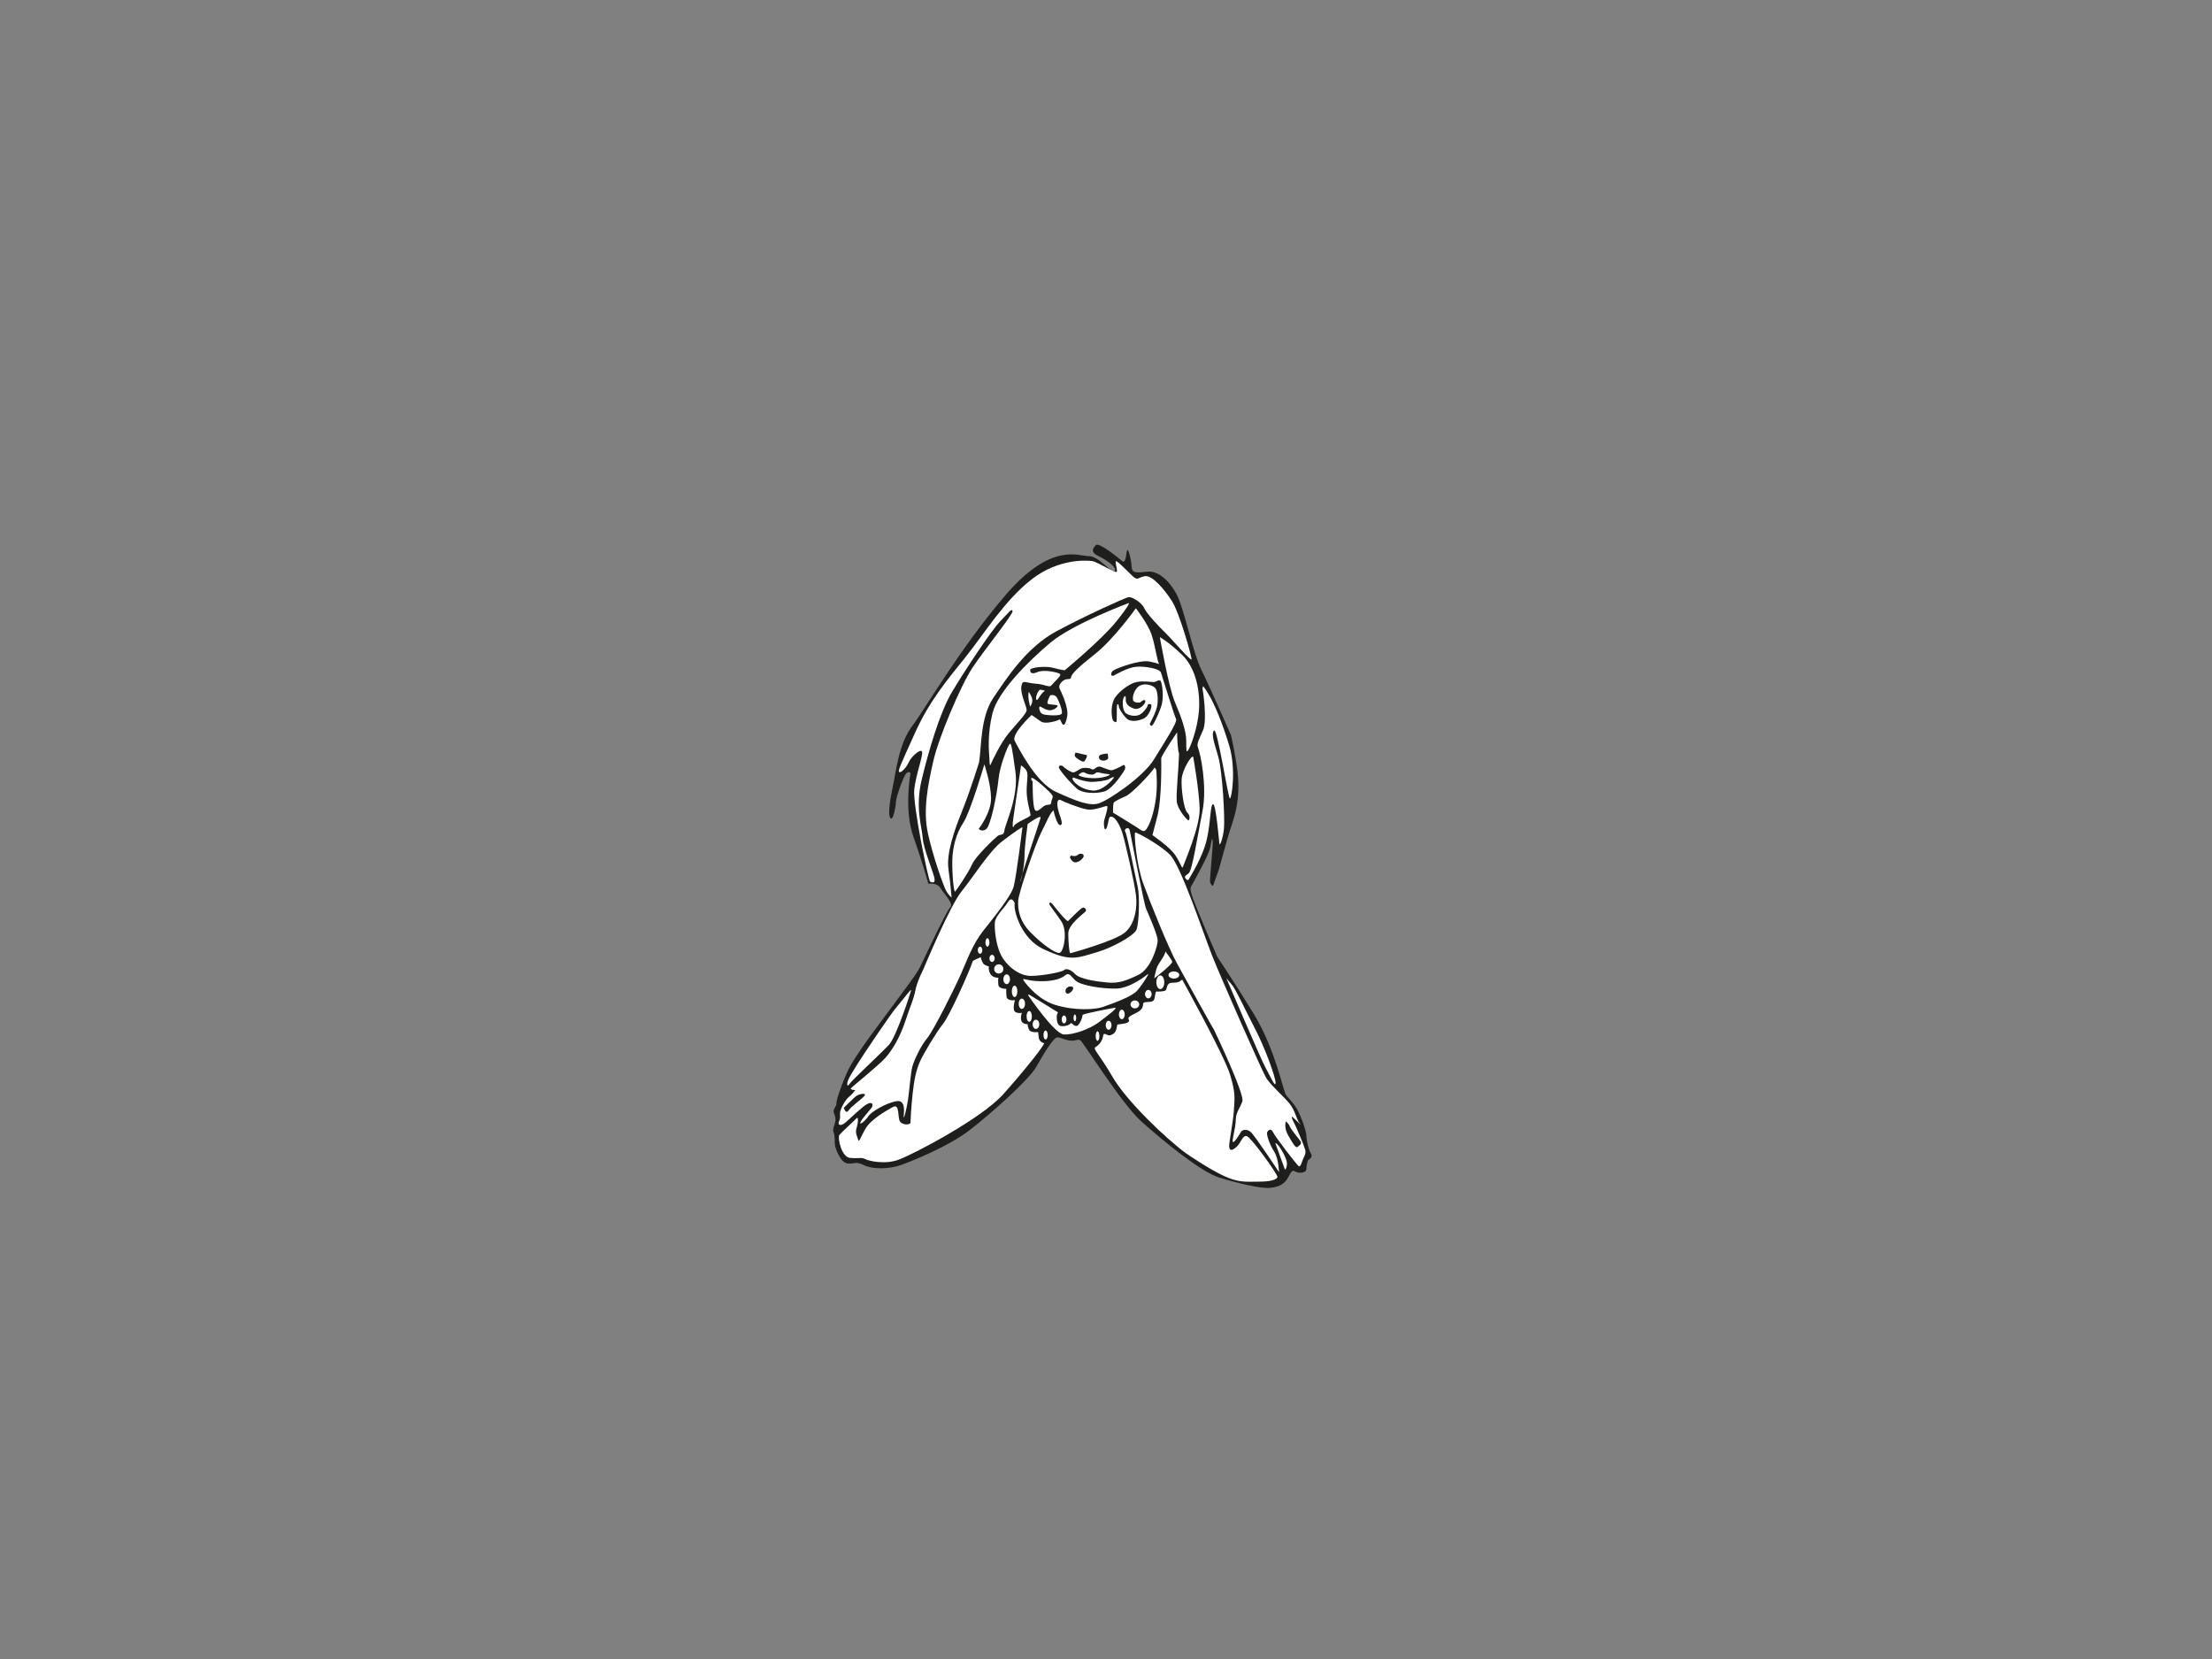 <?xml version="1.0" encoding="utf-8"?>
<!-- Generator: Adobe Illustrator 17.0.0, SVG Export Plug-In . SVG Version: 6.00 Build 0)  -->
<!DOCTYPE svg PUBLIC "-//W3C//DTD SVG 1.1//EN" "http://www.w3.org/Graphics/SVG/1.1/DTD/svg11.dtd">
<svg version="1.1" id="Layer_1" xmlns="http://www.w3.org/2000/svg" xmlns:xlink="http://www.w3.org/1999/xlink" x="0px" y="0px"
	 width="800px" height="600px" viewBox="0 0 800 600" enable-background="new 0 0 800 600" xml:space="preserve">
<rect x="0" y="0" width="800" height="600" fill="#808080" stroke="none"/>
<path fill="#1E1E1D" d="M445.208,265.86c-2.547-5.607-7.646-17.457-10.702-23.573c-3.059-6.116-6.372-22.681-9.048-27.523
	c-2.676-4.842-6.626-8.41-10.447-8.028c-3.823,0.382-5.607,0.765-5.734-1.784c-0.127-2.548-1.275-7.008-1.656-5.861
	c-0.384,1.147-0.384,4.97-1.784,3.823c-1.401-1.147-8.409-7.008-9.558-5.734c-1.147,1.274-1.91,2.548,1.021,3.95
	c2.93,1.402,6.753,4.078,5.86,5.352c-0.891,1.274-5.605-5.352-9.428-5.352c-3.824,0-13.636-5.224-30.326,14.399
	c-16.694,19.623-28.415,40.265-33.385,46.891c-4.97,6.626-5.734,15.419-7.392,23.446c-1.655,8.027-1.018,10.193-0.255,10.193
	c0.766,0,1.658-4.587,1.658-6.116s2.803-9.556,3.822-10.321c1.018-0.765,1.529-0.254,1.4,0.382
	c-0.127,0.637-2.293,13.124,1.147,22.808c3.441,9.684,5.352,16.82,5.352,16.82s3.058-0.637,4.46,1.656
	c1.402,2.293,4.841,5.607,3.44,6.881c-1.401,1.274-9.556,18.858-10.959,21.662c-1.402,2.803-5.733,8.282-9.81,13.889
	c-4.078,5.607-13.89,18.094-16.566,24.21c-2.675,6.116-3.949,10.449-3.822,11.213c0.128,0.765-1.272,2.167-1.019,3.059
	c0.256,0.892,0.892,1.91,0.637,3.313c-0.254,1.402-1.147,2.931-0.637,3.95c0.51,1.02,0.383,4.078,0.51,4.843
	c0.127,0.764,1.911,6.37,4.715,6.498c2.802,0.127,2.676-0.893,5.86,0.637c3.186,1.529,9.174,1.401,13.38-0.127
	c4.205-1.529,16.946-6.627,24.593-12.488c7.646-5.861,21.534-18.221,24.209-22.935c2.677-4.715,6.244-10.704,7.647-10.704
	c1.401,0,2.548,0.892,4.587,1.147c2.039,0.255,2.675-0.637,3.695-0.128c1.018,0.51,14.908,22.936,22.171,29.434
	c7.263,6.499,21.407,18.223,28.159,20.261c6.754,2.038,15.037,4.077,18.476,3.695c3.442-0.382,5.353-1.657,6.499-3.95
	c1.148-2.293,1.529-2.549,2.549-1.912c1.018,0.638,3.951,0.639,3.951-1.019c0-1.657,0.637-3.185,0.637-3.185
	s1.911-0.892,1.018-2.294c-0.893-1.401-1.655-4.842-1.655-6.498c0-1.657-2.296-8.283-4.078-10.703
	c-1.783-2.422-2.293-2.676-3.313-4.078c-1.021-1.401-3.823-16.437-11.596-29.179c-7.772-12.742-12.996-20.26-13.252-20.77
	c-0.255-0.51-3.949-9.047-6.754-15.928c-2.804-6.881-3.313-8.538-2.675-9.557c0.637-1.019,6.372-11.34,6.881-14.017
	c0.509-2.675,0.637-3.949,0.892-2.42c0.254,1.529-1.273,14.526-0.892,15.163c0.382,0.637,0.892,1.656,1.146,0.764
	c0.256-0.892,1.147-3.186,1.785-4.97c0.637-1.783,2.803-10.703,4.969-17.074c2.166-6.371,2.803-12.614,1.912-19.368
	C446.61,271.849,445.208,265.86,445.208,265.86L445.208,265.86z"/>
<path fill="#FFFFFF" d="M434.888,248.913c0.127,0.51,1.783,11.34,0.254,15.036c-1.527,3.695-2.547,4.97-1.783,6.753
	c0.766,1.784,3.313,13.634,1.529,22.681s-3.695,21.407-4.97,22.426c-1.274,1.019-1.784,1.147-1.02,2.039
	c0.765,0.892,1.02,0.255,1.275-0.255c0.255-0.51,4.971-7.772,6.371-14.398c1.402-6.626,1.147-12.105,2.166-12.36
	c1.02-0.255,2.165,13.124,2.293,14.271c0.129,1.147,1.274-1.784,1.658-5.352c0.382-3.568-0.51-20.642-2.039-25.994
	c-1.529-5.352-2.676-8.41-1.529-9.557c1.147-1.147,5.097,24.72,5.734,24.592c0.636-0.127,2.293-10.576-0.257-19.113
	c-2.548-8.537-5.225-14.525-6.752-17.329c-1.528-2.804-2.677-4.205-2.677-4.205L434.888,248.913L434.888,248.913z"/>
<path fill="#FFFFFF" d="M425.714,264.84c0,0-5.734,8.41-5.734,9.429c0,1.02,0.256,14.527-1.401,20.897
	c-1.657,6.371-1.785,6.88-1.785,6.88s6.245,4.205,8.284,7.263c2.038,3.058,2.419,5.352,2.803,4.078
	c0.382-1.274,6.244-14.527,5.987-21.152c-0.253-6.625-2.038-16.819-2.292-18.348c-0.255-1.529-3.95,4.332-4.206,7.772
	c-0.254,3.44,0.765,11.085,2.04,12.232c1.272,1.147,0.764,2.803,0.382,2.803c-0.382,0-3.951-3.95-4.205-6.881
	c-0.256-2.93,0.638-11.34,0.765-15.672c0.127-4.332,0.127,0-0.255-3.058C425.714,268.026,425.714,264.84,425.714,264.84
	L425.714,264.84z"/>
<path fill="#FFFFFF" d="M419.47,230.437c0,0,3.186,18.221,5.478,23.573c2.295,5.352,4.077,10.321,4.077,14.016
	c0,3.695,0,4.332,0.766,3.186c0.765-1.147,3.314-7.645,3.823-14.144c0.51-6.499-0.893-15.29-6.118-20.26
	C422.273,231.838,419.47,230.437,419.47,230.437L419.47,230.437z"/>
<path fill="#FFFFFF" d="M354.102,275.671c0.893-5.352,0.382-16.183,5.097-23.191c4.716-7.008,11.978-18.349,22.936-24.21
	c10.957-5.861,24.082-11.723,25.738-12.232c1.656-0.509,5.352,2.293,5.988,3.95c0.639,1.657,5.48,6.88,7.519,8.792
	c2.038,1.912,9.43,10.576,9.558,9.684c0.127-0.892-4.334-16.819-7.138-21.152c-2.802-4.333-7.135-9.429-9.81-8.919
	c-2.677,0.51-2.422,1.784-4.461-0.128c-2.038-1.911-5.732-5.861-5.989-5.224c-0.254,0.636,0.639,2.802,0.384,3.695
	c-0.256,0.892-7.01-3.567-8.921-3.822c-1.911-0.255-12.104-1.019-21.916,6.626c-9.811,7.645-17.202,19.749-23.827,28.032
	c-6.625,8.283-12.998,15.673-18.35,27.523c-5.351,11.85-6.371,13.889-5.605,14.144c0.764,0.255,2.676-1.912,3.44-3.695
	c0.765-1.784,4.206-4.97,4.715-3.695c0.509,1.274-2.167,8.028-2.804,13.634c-0.637,5.607,5.224,33.257,5.734,33.384
	c0.51,0.127,2.039,1.019,1.529-1.402c-0.511-2.421-3.951-10.576-4.205-14.398c-0.255-3.823-2.803-10.958-0.384-21.024
	c2.422-10.066,6.498-24.338,11.086-31.983c4.588-7.646,14.016-21.916,17.202-25.229c3.186-3.313,4.332-4.969,4.587-3.823
	c0.255,1.146-10.32,14.144-14.524,20.515c-4.206,6.371-12.234,25.229-14.145,33.767c-1.911,8.537-3.822,17.583-1.911,26.249
	c1.911,8.665,5.734,19.241,6.626,20.77c0.891,1.529,1.91,2.293,1.91,2.293s-0.381-4.714-1.146-10.321
	c-0.765-5.607,2.037-13.762,4.97-21.024C350.917,285.993,354.102,275.671,354.102,275.671L354.102,275.671z"/>
<path fill="#FFFFFF" d="M356.014,276.436c0,0-5.097,17.33-7.645,21.152c-2.549,3.822-3.823,8.792-3.951,13.379
	c-0.127,4.587,0.511,11.978,1.02,11.468c0.509-0.51,4.842-6.881,6.116-9.812c1.273-2.931,8.281-9.557,9.302-10.321
	c1.02-0.765,2.165,0.128,2.421-2.039c0.255-2.166,5.225-12.232,3.95-21.279c-1.275-9.047-1.529-10.704-2.166-9.811
	c-0.638,0.892-3.44,7.518-3.951,12.742c-0.509,5.224-2.804,16.819-4.459,17.966c-1.656,1.147-2.676-0.127-2.676-0.127
	s4.587-5.861,4.458-11.213C358.307,283.189,356.014,276.436,356.014,276.436L356.014,276.436z"/>
<path fill="#FFFFFF" d="M369.266,276.818c0,0-2.548,17.583-2.804,19.24c-0.255,1.656-0.382,4.077,0.256,2.676
	c0.637-1.401,5.988-3.185,5.988-3.95c0-0.765-1.402-5.098-1.402-8.666c0-3.567,0.639-5.988,0-7.262
	C370.667,277.583,369.266,276.818,369.266,276.818L369.266,276.818z"/>
<path fill="#FFFFFF" d="M373.472,281.788c0,0-0.129,10.193,0.891,11.213c1.019,1.019,2.549-1.401,3.822-1.784
	c1.275-0.382,1.911,0.127,2.038-1.147c0.129-1.274,0.766-1.529,0.384-2.421c-0.384-0.892-8.027-7.899-7.646-5.988
	C373.344,283.571,373.472,281.788,373.472,281.788L373.472,281.788z"/>
<path fill="#FFFFFF" d="M417.559,277.583c-1.274,2.166-8.282,9.429-10.322,10.321c-2.039,0.893-4.204,1.911-4.459,2.421
	c-0.255,0.51-0.255,3.568-0.255,3.568s6.115,3.695,8.283,5.097c2.166,1.402,2.802,2.167,3.695,1.02
	c0.891-1.147,2.292-3.95,3.312-9.684c1.019-5.734,0.382-11.34,0.382-11.723C418.195,278.22,417.559,277.583,417.559,277.583
	L417.559,277.583z"/>
<path fill="#FFFFFF" d="M408.256,218.077c0,0-20.26,7.518-28.415,14.398c-8.155,6.881-18.984,17.712-20.897,25.484
	c-1.91,7.772-1.274,13.761-1.146,15.927c0.127,2.167,0.127,3.441,0.509,2.549c0.384-0.892,3.441-7.518,6.371-11.086
	c2.932-3.568,6.626-7.263,6.626-8.537c0-1.274-2.42-6.117-1.91-8.665c0.509-2.548,1.273-1.147,5.096-0.892
	c3.824,0.255,4.971,1.657,5.862,0.51s3.567-3.313,3.058-3.95c-0.51-0.637-5.861-1.783-8.154-0.764
	c-2.294,1.019-2.676,0.127-2.676-0.765s5.478-1.529,8.282-0.765c2.804,0.765,4.204,0.892,4.204,0.892s13.252-10.958,18.603-17.583
	C409.021,218.205,408.256,218.077,408.256,218.077L408.256,218.077z"/>
<path fill="#FFFFFF" d="M372.069,250.187c-0.511,2.294,0.51,5.352,0.51,5.352s0.893-1.147,0.765-2.421
	C373.215,251.844,372.069,250.187,372.069,250.187L372.069,250.187z"/>
<path fill="#FFFFFF" d="M376.146,249.423c-0.765,0.382-1.657,2.675-1.402,3.44c0.255,0.765,0.639,0.001,1.402-1.146
	c0.765-1.147,1.274-1.529,1.656-1.784C378.185,249.677,376.146,249.423,376.146,249.423L376.146,249.423z"/>
<path fill="#FFFFFF" d="M379.841,251.461c-0.764,1.401-1.274,2.676-0.891,3.058c0.382,0.382,3.567,0.255,3.567,0.765
	c0,0.509-1.784,1.911-3.44,1.529c-1.656-0.382-2.676-1.401-3.059-1.274c-0.382,0.127-0.127,2.421,1.275,2.803
	c1.401,0.382,6.498,0.764,6.753-0.382c0.255-1.147-1.274-5.097-2.038-5.989C381.243,251.079,379.841,251.461,379.841,251.461
	L379.841,251.461z"/>
<path fill="#FFFFFF" d="M410.806,219.988c0,0-7.9,11.086-14.654,16.438c-6.753,5.352-8.664,7.39-8.791,8.537
	c-0.128,1.147-1.529,0.128-2.932,1.274c-1.402,1.146-1.529,2.166-1.147,2.931c0.384,0.764,3.313,6.753,2.677,9.938
	c-0.637,3.186-1.274,3.44-1.784,2.676c-0.509-0.764-0.638-1.784-1.02-1.529c-0.382,0.255-4.968,1.912-6.753,0.637
	c-1.784-1.274-3.314-2.293-3.314-2.293s-7.39,6.88-6.115,9.301c1.274,2.421,7.645,15.163,14.908,18.476
	c7.263,3.314,11.978,5.225,15.418,4.206c3.44-1.02,16.183-9.557,20.131-16.055c3.951-6.499,8.539-13.379,7.9-14.526
	c-0.636-1.147-4.969-15.417-5.478-16.819c-0.509-1.402-5.86-2.294-8.919-2.039c-3.059,0.255-7.135,2.676-8.155,3.186
	c-1.02,0.51-1.401-1.019,0-1.912c1.4-0.892,9.43-3.822,12.87-3.185c3.44,0.637,3.949,1.274,3.44,0.637
	c-0.51-0.637-1.274-6.244-2.55-10.194C415.264,225.722,410.806,219.988,410.806,219.988L410.806,219.988z"/>
<path fill="#1E1E1D" d="M402.527,260.608c-0.748-1.993-0.797-6.177,0.847-8.468c1.644-2.291,5.179-4.98,7.721-5.479
	c2.539-0.498,5.329,0.05,6.225,0c0.898-0.05,2.043-1.146,2.49-0.299c0.448,0.847,1.295,5.678,0.15,9.115
	c-1.147,3.437-2.989,7.023-3.437,7.023c-0.448,0-0.698-0.548-0.698-0.698c0-0.149,2.541-4.482,2.789-7.122
	c0.25-2.64-0.049-5.28-1.045-6.077c-0.996-0.797-3.685-1.743-5.629-0.448c-1.942,1.295-2.789,4.831-1.842,5.529
	c0.945,0.697,2.539,0.398,2.638,0.1c0.101-0.299,1.446-1.096,1.494-0.149c0.052,0.946-2.141,3.387-4.282,2.59
	c-2.142-0.797-2.84-1.992-2.789-3.088c0.05-1.096-0.051-1.943-0.697-0.947c-0.647,0.997-0.598,4.732,0.697,5.728
	c1.295,0.996,3.585,1.245,4.931,0.598c1.345-0.647,2.938-2.739,2.938-3.337c0-0.598,0.998-0.747,1.347-0.299
	c0.349,0.448-0.599,4.084-2.939,5.08c-2.34,0.996-4.781,1.097-6.027-0.149c-1.244-1.245-2.789-3.536-2.789-4.383
	c0-0.847-0.498-0.996-0.647-0.299c-0.149,0.697,0.05,5.33-0.2,5.877C403.523,261.554,402.527,260.608,402.527,260.608
	L402.527,260.608z"/>
<path fill="#1E1E1D" d="M388.997,272.2c-0.41,0.62-0.474,1.29,0.252,1.857c0.722,0.566,2.453,1.825,2.925,1.258
	c0.472-0.567,1.415-2.203,0.63-2.297C392.016,272.923,389.06,272.105,388.997,272.2L388.997,272.2z"/>
<path fill="#1E1E1D" d="M400.603,272.546c-0.784-0.063-3.081,0.315-3.143,1.007c-0.065,0.692,0.094,1.227,1.068,1.479
	c0.976,0.251,2.233-0.314,2.266-0.881C400.825,273.584,400.603,272.546,400.603,272.546L400.603,272.546z"/>
<path fill="#1E1E1D" d="M384.372,277.044c0.598,0.755,3.082,2.455,3.932,2.297c0.851-0.158,2.139-1.228,2.894-1.479
	c0.757-0.251,2.738-0.188,3.242,0.126c0.503,0.314,0.881,0.472,1.353,0.094c0.472-0.377,1.353-1.038,2.202-0.786
	c0.848,0.251,3.052,1.195,3.807,1.289c0.755,0.095,3.618-1.384,4.341-1.825c0.724-0.44,0.912,0.755,0.756,1.321
	c-0.158,0.566-4.374,7.268-7.551,8.18c-3.178,0.912-7.959,0.629-9.848-1.007c-1.887-1.636-4.781-4.939-5.568-6.072
	c-0.785-1.132-1.163-1.509-0.911-2.044C383.27,276.604,384.372,277.044,384.372,277.044L384.372,277.044z"/>
<path fill="#FFFFFF" d="M390.034,280.316c0.283-0.252,1.321-1.479,2.328-0.85c1.008,0.629,2.895,0.943,3.555,0.377
	c0.662-0.566,0.882-0.691,2.297-0.283c1.416,0.408,3.492,0.315,3.115,0.66c-0.379,0.346-2.705,1.353-6.512,1.196
	C391.011,281.26,390.034,280.316,390.034,280.316L390.034,280.316z"/>
<path fill="#FFFFFF" d="M388.209,281.197c0,0,3.84,1.51,6.23,1.573c2.39,0.063,5.788-0.471,6.669-1.006
	c0.881-0.535,1.823-1.007,1.73-0.535c-0.094,0.472-4.059,5.002-7.645,4.687c-3.586-0.314-5.947-2.171-6.858-3.366
	C387.424,281.355,388.209,281.197,388.209,281.197L388.209,281.197z"/>
<path fill="#FFFFFF" d="M371.665,298.012c0.477-0.381,4.865-3.434,4.674-2.289c-0.191,1.145-6.867,20.507-7.248,22.701
	c-0.383,2.194,1.43-4.482,1.43-8.489C370.52,305.929,371.665,298.012,371.665,298.012L371.665,298.012z"/>
<path fill="#FFFFFF" d="M381.013,293.052c-1.431,1.24-2.48,4.197-4.482,8.108c-2.004,3.911-8.203,21.843-8.299,24.704
	c-0.096,2.861,0.286,7.059,4.483,11.351c4.196,4.292,8.87,7.535,10.397,7.439c1.525-0.095,3.243-7.726,0.666-11.541
	c-2.574-3.815-4.386-5.819-4.29-6.295c0.095-0.477,0.572-0.667,1.334,0.382c0.764,1.049,5.057,6.295,5.438,5.914
	c0.381-0.382,4.388-4.387,5.149-4.769c0.765-0.382,1.718,0.572,1.241,1.24c-0.477,0.668-6.295,4.673-6.295,8.012
	c0,3.338,0.38,7.25,0.762,7.153c0.382-0.095,15.93-4.387,19.649-7.439c3.72-3.053,4.579-8.966,4.102-13.353
	c-0.478-4.388-4.102-20.316-5.056-23.083c-0.954-2.766-2.48-5.151-3.529-5.436c-1.049-0.286-1.146,0.191-1.43,1.622
	c-0.287,1.431-0.668,3.052-1.144,2.861c-0.477-0.191-0.572-2.384-0.382-3.147c0.189-0.763,1.622-5.055,1.049-5.246
	c-0.572-0.191-4.388,1.621-7.058,1.24c-2.671-0.381-8.776-2.861-9.348-3.243c-0.572-0.382-1.813-0.858-1.526,2.003
	c0.285,2.861,2.479,6.391,1.145,6.868C382.252,298.871,381.013,293.052,381.013,293.052L381.013,293.052z"/>
<path fill="#1E1E1D" d="M387.402,309.363c1.241,0.572,2.099,0.095,2.672-0.382c0.572-0.477,2.193-0.191,1.811,0.858
	c-0.381,1.049-2.766,2.957-4.1,1.526c-1.336-1.431-0.574-1.717-0.574-1.717L387.402,309.363L387.402,309.363z"/>
<path fill="#FFFFFF" d="M366.99,326.628c-0.571,2.671,2.386,12.876,10.303,16.596c9.847,4.627,11.914,3.389,20.03,0.954
	c4.77-1.431,12.877-5.723,13.734-8.012c0.858-2.289,1.24-11.923,0.382-15.547c-0.858-3.625-3.815-18.981-4.484-19.84
	c-0.667-0.858,1.241-2.099,1.623-0.477c0.382,1.622,5.149,26.611,5.913,28.328s4.102,9.348,4.197,11.35
	c0.095,2.003-2.385,10.396-6.964,12.59c-4.577,2.194-7.152,3.148-11.255,2.766c-4.101-0.382-9.92-1.24-11.636-3.052
	c-1.718-1.813-3.339-2.098-4.006-1.431s-7.249,2.002-11.828,2.098c-4.577,0.096-9.062-3.815-10.968-7.535
	c-1.909-3.72-2.48-9.824-2.194-12.018c0.285-2.194,3.434-5.055,4.77-7.249C365.942,323.957,366.99,326.628,366.99,326.628
	L366.99,326.628z"/>
<path fill="#FFFFFF" d="M333.895,350.664c0,0,9.632-23.083,13.829-28.233c4.197-5.15,10.016-14.593,14.785-18.218
	c4.768-3.624,7.249-5.246,7.249-4.961c0,0.287-2.194,17.837-3.148,21.366s-6.867,10.778-10.873,15.833
	c-4.006,5.055-6.01,10.874-8.203,15.833c-2.194,4.96-9.827,20.32-12.211,23.181c-2.385,2.861-4.864,8.202-5.436,10.587
	c-0.572,2.385-1.051,8.969-1.527,11.926c-0.478,2.957-1.432,6.963-1.526,6.009c-0.097-0.954,1.144-6.39-2.67-5.723
	c-3.816,0.667-9.156,3.91-10.111,5.436c-0.953,1.526-3.339,3.529-2.861,2.193c0.477-1.335,4.102-5.055,4.293-5.723
	c0.19-0.668,0.096-1.812-1.717-0.953c-1.814,0.857-6.202,5.245-8.013,6.771c-1.812,1.526-2.957,0.859-2.29-0.477
	c0.667-1.336,0.191-2.098,0.382-3.338c0.19-1.24,1.813-4.389,3.243-5.533c1.431-1.145,2.193-2.385,2.193-2.385
	s-1.908-0.095-1.525-0.667c0.382-0.572,10.11-8.298,12.59-11.16c2.48-2.861,5.151-7.249,7.153-13.354
	c2.003-6.104,2.861-7.348,3.53-10.782C331.698,354.863,333.895,350.664,333.895,350.664L333.895,350.664z"/>
<path fill="#FFFFFF" d="M312.907,380.521c0,0,9.063-13.639,11.446-16.405c2.383-2.766,5.341-6.868,5.149-5.914
	c-0.189,0.954-5.34,16.691-7.916,19.553c-2.576,2.862-13.641,13.069-14.308,14.213c-0.667,1.145-1.239,0.668-0.572-1.239
	C307.376,388.821,312.907,380.521,312.907,380.521L312.907,380.521z"/>
<path fill="#1E1E1D" d="M305.182,400.65c0,0,3.052-3.053,4.292-4.102c1.239-1.049,4.291-1.432,3.052-0.096
	c-1.239,1.336-4.577,3.625-5.628,5.15C305.849,403.129,305.182,400.65,305.182,400.65L305.182,400.65z"/>
<path fill="#FFFFFF" d="M351.823,347.616c-1.35,4.039-8.395,19.746-10.779,22.702c-2.383,2.956-6.962,10.587-8.297,13.544
	c-1.336,2.957-2.1,6.391-2.672,11.637s-0.762,9.633-0.762,10.491s-2.861,1.05-3.815-0.382c-0.954-1.43-0.001-6.676-2.575-5.246
	c-2.576,1.432-8.013,4.485-10.016,8.015c-2.003,3.529-2.194,5.056-2.576,3.72c-0.382-1.335-1.143-2.289-0.476-4.387
	c0.667-2.1,0.478-3.911,0-3.339c-0.478,0.572-5.628,5.246-6.296,6.104c-0.668,0.858,0.668,8.012,3.911,8.299
	c3.242,0.285,4.101-0.287,5.341,0.381c1.24,0.668,7.154,2.194,12.4,0.191c5.245-2.004,29.568-14.594,37.676-23.655
	c8.107-9.062,15.261-18.218,14.689-18.409c-0.572-0.191-1.718-0.573-1.908-2.099c-0.191-1.526-0.191-1.907-0.191-1.907
	s-2.671,0.286-3.243-0.763c-0.571-1.049-0.571-2.099-0.571-2.099s-1.623,0.093-2.194-1.052c-0.572-1.145,0.096-3.052,0.096-3.052
	s-2.576,0.477-2.862-1.145c-0.286-1.622,0.383-3.434,0.383-3.434s-2.861,0.382-3.053-1.24c-0.192-1.622-0.096-2.862-0.096-2.862
	s-2.67,0.095-2.861-1.431s0-2.575,0-2.575s-2.003,0.095-2.861-1.336c-0.859-1.431-0.572-2.767-0.572-2.767s-1.527-0.286-2.1-1.144
	c-0.571-0.858-0.857-2.194-0.857-2.194S351.919,347.331,351.823,347.616L351.823,347.616z"/>
<path fill="#FFFFFF" d="M357.833,340.845c0,0.843-0.32,1.526-0.716,1.526s-0.716-0.683-0.716-1.526c0-0.843,0.32-1.526,0.716-1.526
	S357.833,340.002,357.833,340.845L357.833,340.845z"/>
<path fill="#FFFFFF" d="M353.636,343.658c0,0.711,0.361,1.288,0.811,1.288c0.446,0,0.81-0.577,0.81-1.288
	c0-0.711-0.364-1.288-0.81-1.288C353.997,342.371,353.636,342.947,353.636,343.658L353.636,343.658z"/>
<path fill="#FFFFFF" d="M359.739,346.614c0,0.711-0.426,1.288-0.953,1.288c-0.527,0-0.953-0.577-0.953-1.288
	c0-0.711,0.426-1.287,0.953-1.287C359.313,345.327,359.739,345.904,359.739,346.614L359.739,346.614z"/>
<path fill="#FFFFFF" d="M359.55,350.43c0,0.922,0.746,1.668,1.668,1.668c0.922,0,1.67-0.746,1.67-1.668s-0.748-1.669-1.67-1.669
	C360.296,348.761,359.55,349.508,359.55,350.43L359.55,350.43z"/>
<path fill="#FFFFFF" d="M362.888,354.15c0,0.975,0.533,1.765,1.191,1.765s1.193-0.79,1.193-1.765c0-0.975-0.535-1.765-1.193-1.765
	S362.888,353.175,362.888,354.15L362.888,354.15z"/>
<path fill="#FFFFFF" d="M365.939,358.538c0,1.133,0.448,2.051,1.001,2.051c0.555,0,1.002-0.918,1.002-2.051
	c0-1.133-0.447-2.051-1.002-2.051C366.388,356.487,365.939,357.405,365.939,358.538L365.939,358.538z"/>
<path fill="#FFFFFF" d="M368.419,363.021c0,1.027,0.514,1.86,1.146,1.86c0.632,0,1.145-0.832,1.145-1.86
	c0-1.027-0.513-1.86-1.145-1.86C368.933,361.16,368.419,361.993,368.419,363.021L368.419,363.021z"/>
<path fill="#FFFFFF" d="M371.281,367.599c0,1.08,0.427,1.956,0.953,1.956c0.526,0,0.954-0.875,0.954-1.956
	c0-1.08-0.428-1.955-0.954-1.955C371.708,365.644,371.281,366.519,371.281,367.599L371.281,367.599z"/>
<path fill="#FFFFFF" d="M373.476,370.46c0,0.922,0.533,1.669,1.191,1.669s1.191-0.748,1.191-1.669c0-0.922-0.533-1.669-1.191-1.669
	S373.476,369.538,373.476,370.46L373.476,370.46z"/>
<path fill="#FFFFFF" d="M377.386,374.323c0,0.896,0.342,1.622,0.763,1.622c0.422,0,0.763-0.726,0.763-1.622
	s-0.341-1.621-0.763-1.621C377.727,372.702,377.386,373.428,377.386,374.323L377.386,374.323z"/>
<path fill="#FFFFFF" d="M426.511,352.624c0,0.711-0.875,1.288-1.955,1.288c-1.08,0-1.955-0.577-1.955-1.288
	c0-0.711,0.875-1.288,1.955-1.288C425.636,351.336,426.511,351.913,426.511,352.624L426.511,352.624z"/>
<path fill="#FFFFFF" d="M418.213,355.247c0,1.369,0.641,2.48,1.431,2.48c0.79,0,1.43-1.11,1.43-2.48c0-1.37-0.64-2.48-1.43-2.48
	C418.853,352.767,418.213,353.877,418.213,355.247L418.213,355.247z"/>
<path fill="#FFFFFF" d="M414.111,359.539c0,0.843,0.534,1.526,1.192,1.526s1.191-0.683,1.191-1.526c0-0.843-0.533-1.526-1.191-1.526
	S414.111,358.696,414.111,359.539L414.111,359.539z"/>
<path fill="#FFFFFF" d="M408.866,363.259c0,0.79,0.704,1.431,1.573,1.431c0.868,0,1.573-0.641,1.573-1.431
	c0-0.79-0.705-1.431-1.573-1.431C409.57,361.828,408.866,362.469,408.866,363.259L408.866,363.259z"/>
<path fill="#FFFFFF" d="M404.669,366.884c0,0.948,0.468,1.717,1.049,1.717c0.579,0,1.049-0.769,1.049-1.717
	c0-0.949-0.47-1.717-1.049-1.717C405.137,365.167,404.669,365.935,404.669,366.884L404.669,366.884z"/>
<path fill="#FFFFFF" d="M399.899,370.794c0,0.896,0.469,1.622,1.049,1.622c0.579,0,1.05-0.726,1.05-1.622
	c0-0.895-0.471-1.621-1.05-1.621C400.368,369.173,399.899,369.899,399.899,370.794L399.899,370.794z"/>
<path fill="#FFFFFF" d="M396.274,374.705c0,0.948,0.299,1.717,0.667,1.717c0.37,0,0.669-0.769,0.669-1.717
	c0-0.949-0.299-1.717-0.669-1.717C396.573,372.988,396.274,373.756,396.274,374.705L396.274,374.705z"/>
<path fill="#FFFFFF" d="M389.216,368.123c0,0.685-0.213,1.24-0.476,1.24c-0.264,0-0.479-0.555-0.479-1.24
	c0-0.684,0.215-1.24,0.479-1.24C389.003,366.883,389.216,367.439,389.216,368.123L389.216,368.123z"/>
<path fill="#FFFFFF" d="M383.971,368.696c0,0.79,0.384,1.431,0.857,1.431c0.476,0,0.86-0.641,0.86-1.431
	c0-0.79-0.385-1.431-0.86-1.431C384.354,367.265,383.971,367.906,383.971,368.696L383.971,368.696z"/>
<path fill="#FFFFFF" d="M370.045,354.389c0,0,4.482,6.772,11.35,8.966c6.867,2.194,14.498,1.908,17.646,0.763
	c3.147-1.145,10.206-3.529,12.208-5.818c2.003-2.289,4.675-6.582,3.912-6.009c-0.764,0.572-6.392,5.151-11.541,5.246
	c-5.151,0.095-12.688-1.145-14.595-2.861s-2.288-3.147-3.815-1.908c-1.526,1.24-4.388,2.193-9.157,2.098
	S369.948,353.53,370.045,354.389L370.045,354.389z"/>
<path fill="#1E1E1D" d="M387.022,356.773c-1.753,0.065-2.194,2.289-1.049,2.576C387.118,359.634,389.599,356.677,387.022,356.773
	L387.022,356.773z"/>
<path fill="#FFFFFF" d="M421.456,344.087c0,1.622-2.671,4.293-3.243,6.391c-0.573,2.098-0.764,3.338-0.764,3.338
	s6.867-5.15,6.485-6.104C423.554,346.758,421.456,344.087,421.456,344.087L421.456,344.087z"/>
<path fill="#FFFFFF" d="M428.992,417.152c-7.631-5.628-21.557-18.982-26.61-27.661c-5.055-8.68-7.25-10.11-6.199-10.778
	c1.049-0.668,1.81-1.431,2.383-2.671c0.574-1.24,0.19-2.289,1.051-2.099c0.857,0.191,1.334,1.05,2.957,0
	c1.621-1.049,1.144-3.338,1.716-3.434c0.573-0.095,3.72-0.286,4.007-1.145c0.285-0.858-1.336-1.145,1.716-2.575
	c3.052-1.431,3.147-2.289,3.339-3.052c0.191-0.763-0.285-1.241,1.431-1.336c1.718-0.095,2.479-0.096,2.767-1.335
	c0.285-1.24,0.285-2.575,0.763-2.48c0.478,0.095,2.671,0,3.242-0.382c0.572-0.381,0.192-2.766,2.29-2.766
	c2.098,0,2.765-0.477,2.765-0.477l0.954-0.668c0,0,15.071,27.184,17.266,34.242c2.193,7.058,1.621,9.061,1.43,12.876
	c-0.19,3.815-1.718,11.35-1.718,12.972c0,1.622,0.766,2.1,2.578,0.479c1.813-1.621,2.29-4.579,3.91-3.911
	c1.623,0.668,11.257,13.926,10.97,14.784c-0.285,0.858-2.29,1.621-6.773,1.621c-4.481,0-7.153,0.478-12.685-2.098
	C437.007,422.685,428.992,417.152,428.992,417.152L428.992,417.152z"/>
<path fill="#FFFFFF" d="M439.011,372.324c0,0,11.255,23.463,10.301,26.039c-0.954,2.576-2.385,4.007-2.385,6.773
	c0,2.766-1.622,7.916-0.953,7.916c0.668,0,2.48-3.052,2.861-3.72c0.38-0.668,2.001-1.24,3.528,0.095
	c1.526,1.336,10.206,14.498,10.206,14.498s-0.094-4.864-1.811-7.535c-1.718-2.67-2.767-6.104-2.479-6.867
	c0.285-0.763,1.429-1.621,2.098-0.096c0.667,1.526,8.965,12.4,9.443,12.4c0.476,0,0.666-0.572,0.952-1.336
	c0.287-0.763,0.478-1.335,0.765-1.907c0.284-0.572,0.858-1.431,0.477-2.861c-0.382-1.431-3.148-7.917-3.815-9.253
	c-0.667-1.334-1.907-3.624-0.191-2.002c1.717,1.621,3.337,3.338,2.098,1.907c-1.24-1.431-1.621-4.674-3.719-7.249
	c-2.1-2.575-6.964-6.772-8.491-9.347c-1.524-2.576-16.31-36.059-19.552-44.262c-3.242-8.203-11.255-32.529-15.262-36.44
	c-4.006-3.911-11.922-8.012-12.494-8.012c-0.573,0,0.381,11.541,2.86,18.408c2.481,6.868,9.158,23.464,12.401,29.283
	C429.091,354.575,438.915,372.424,439.011,372.324L439.011,372.324z"/>
<path fill="#FFFFFF" d="M443.493,353.72c0,0,12.685,29.759,14.213,32.43c1.524,2.671,3.529,7.439,3.624,5.532
	c0.095-1.908-3.815-12.685-7.44-19.648c-3.624-6.963-6.963-14.307-8.393-15.929S443.493,353.72,443.493,353.72L443.493,353.72z"/>
<path fill="#1E1E1D" d="M465.04,405.562c-0.236,0.869-0.553,2.764,1.027,5.372c1.58,2.605,2.448,4.502,3.316,3.791
	c0.869-0.711,1.502-1.106,0.949-1.975c-0.553-0.869-3.397-4.187-3.871-5.371C465.988,406.194,465.04,405.562,465.04,405.562
	L465.04,405.562z"/>
<path fill="#FFFFFF" d="M461.249,413.46l3.476,9.557c0,0,0.711-0.316,0.711-2.291C465.435,418.752,462.118,413.144,461.249,413.46
	L461.249,413.46z"/>
<path fill="#FFFFFF" d="M371.915,360.065c0,0,9.398,13.821,12.795,14.058c3.396,0.237,9.478-1.975,12.717-4.423
	c3.238-2.449,7.266-5.45,5.685-5.213c-1.578,0.236-11.767,2.211-11.608,2.606c0.157,0.395-1.106,4.265-2.449,3.949
	c-1.343-0.316-1.343-1.501-1.975-0.79c-0.632,0.711-3.159,1.264-4.028,0.553c-0.869-0.711-0.869-2.448-0.869-3.238
	c0-0.791,0.474-1.422,0.474-1.422s-9.951-6.16-10.426-6.397C371.756,359.511,371.915,360.065,371.915,360.065L371.915,360.065z"/>
</svg>
